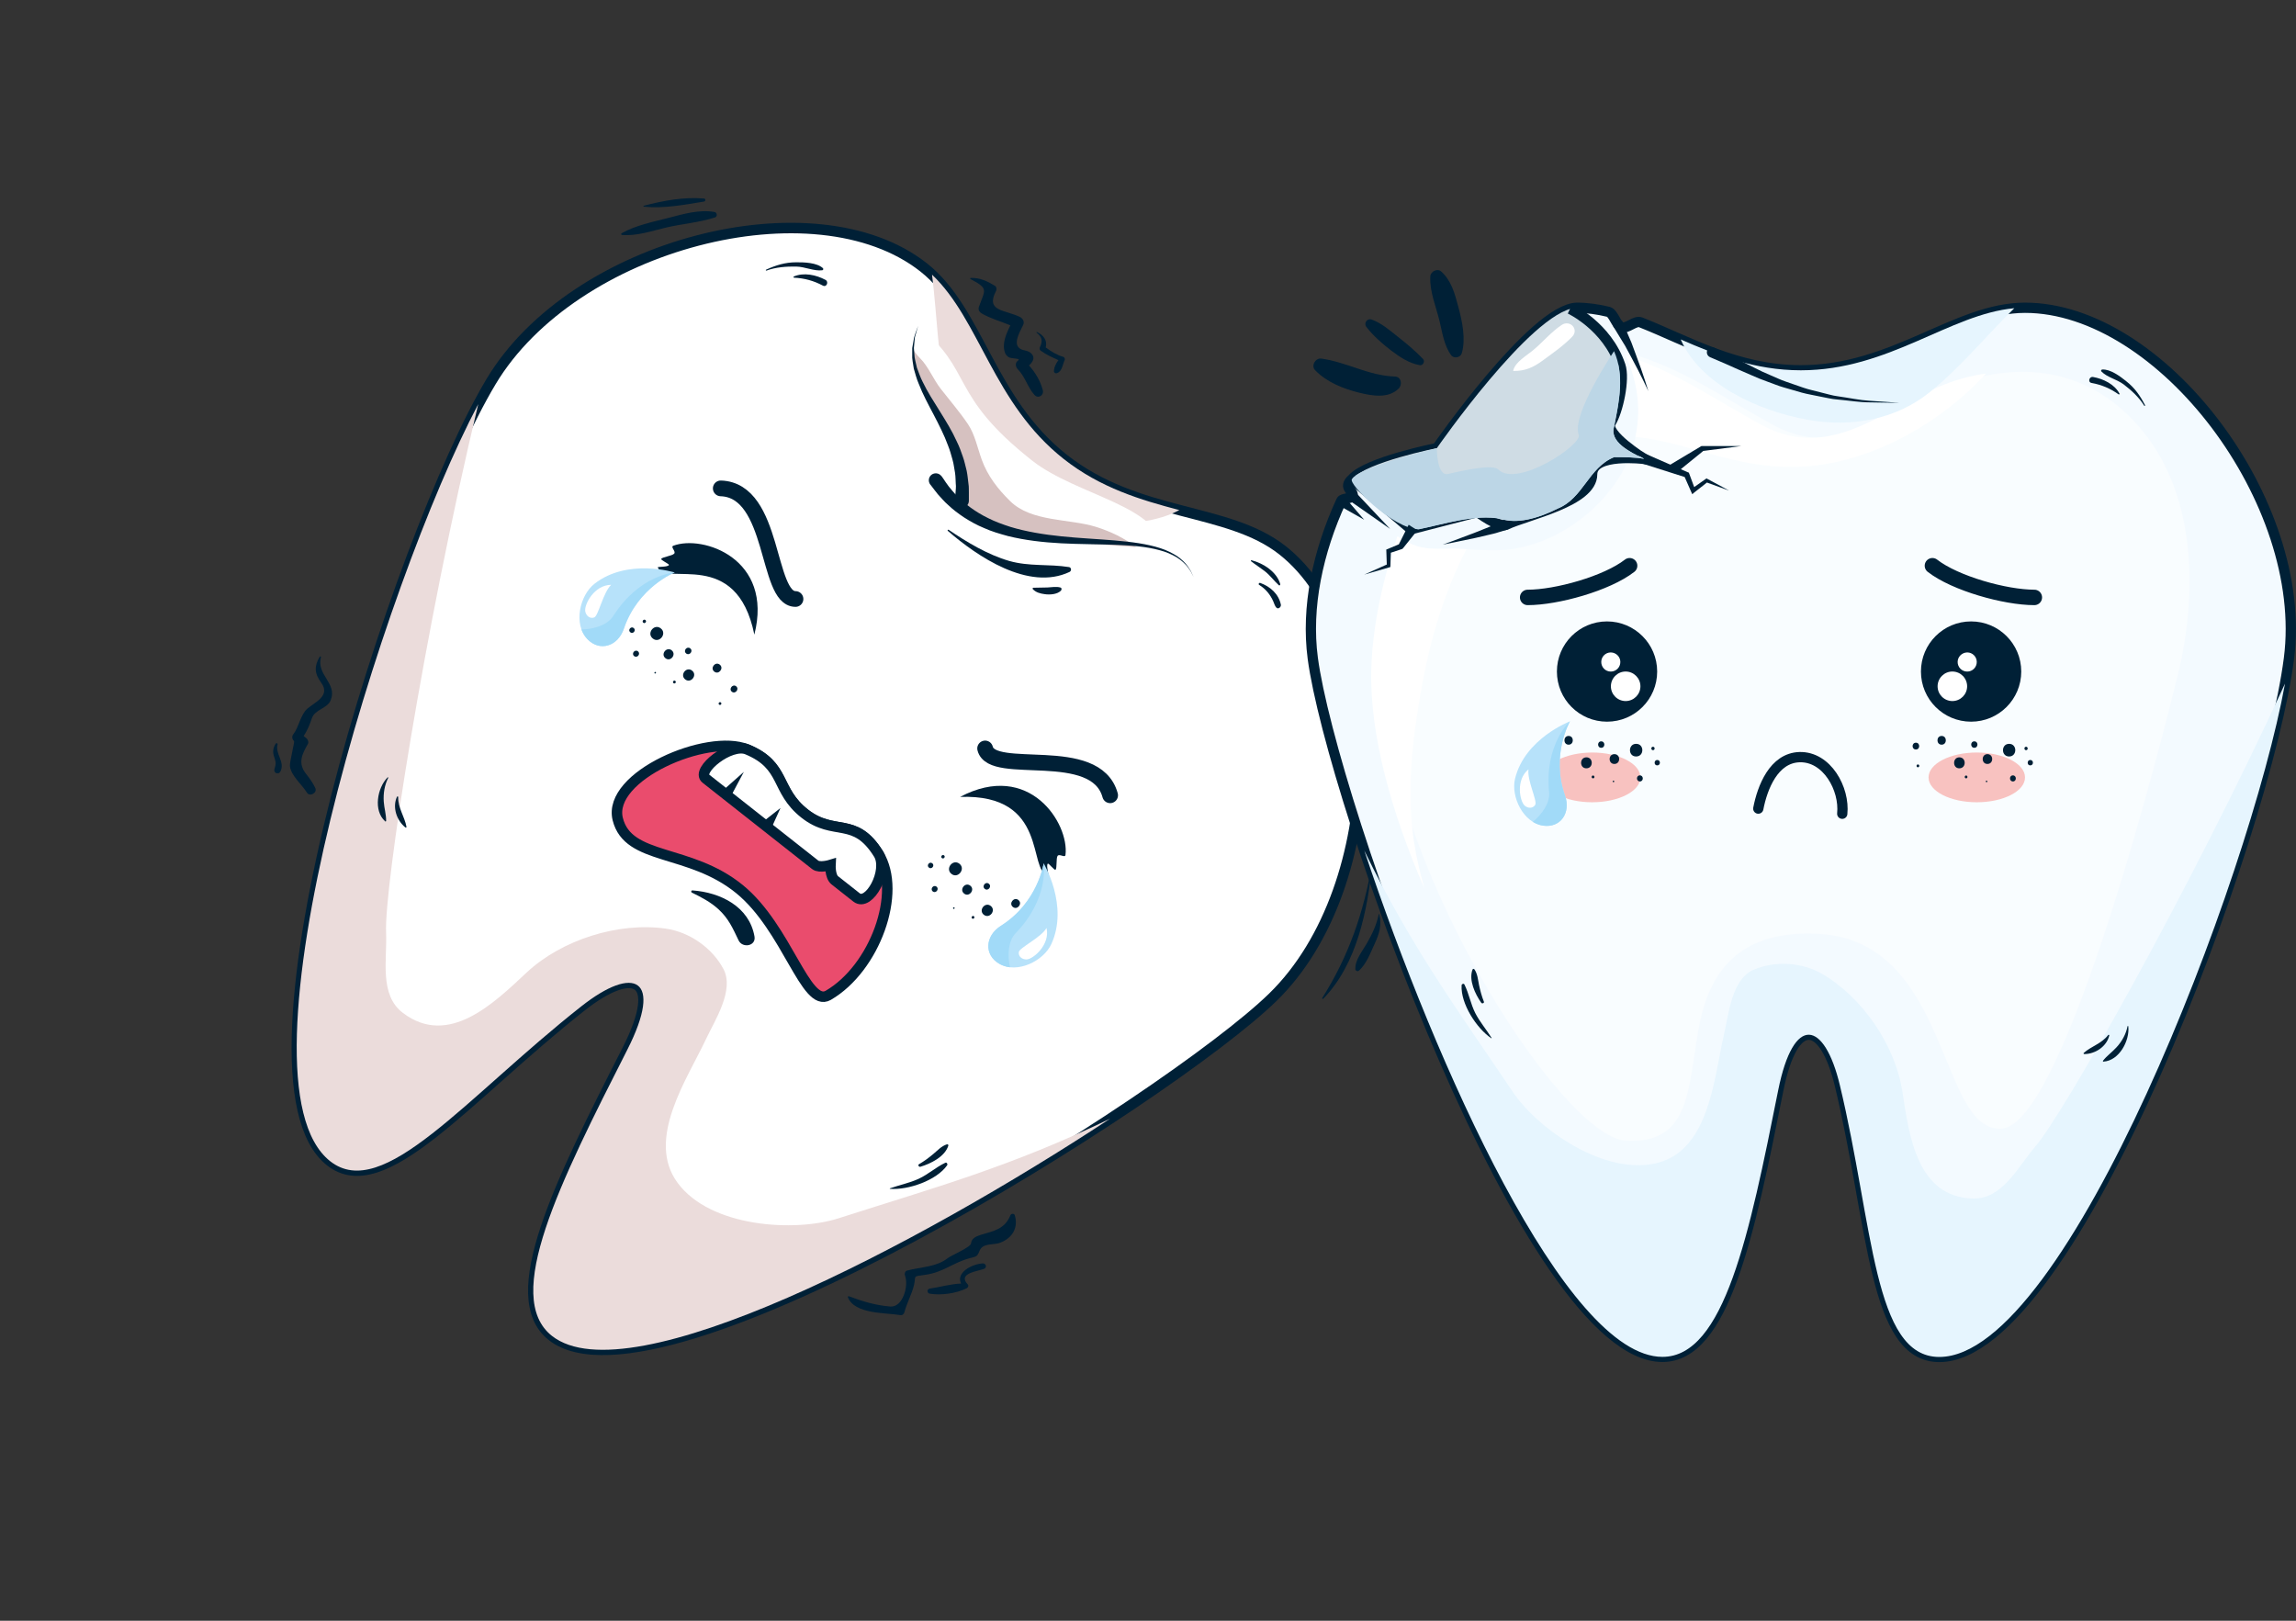 <svg width="51" height="36" viewBox="0 0 51 36" fill="none" xmlns="http://www.w3.org/2000/svg">
<rect x="0" y="0" width="51" height="36" fill="#333333" stroke="none"/>
<g clip-path="url(#clip0_193_4300)">
<path d="M28.488 12.223C27.262 11.257 25.281 11.498 23.626 10.193C21.971 8.889 21.743 6.906 20.517 5.94C18.093 4.029 12.742 5.418 10.91 8.472C8.868 11.879 4.96 23.921 7.336 25.794C8.51 26.72 10.341 24.384 12.912 22.356C14.088 21.429 14.743 21.724 13.939 23.312C12.427 26.285 11.163 28.809 12.261 29.674C14.639 31.549 25.982 24.383 28.27 22.154C30.822 19.671 30.849 14.084 28.488 12.223Z" fill="white" stroke="#002036" stroke-width="0.233" stroke-miterlimit="10"/>
<path d="M9.952 20.863C11.012 21.846 13.478 18.255 15.926 19.961C17.332 20.941 17.399 22.077 16.781 23.269C16.127 24.531 15.241 25.493 16.477 26.353C17.712 27.212 24.935 24.669 27.389 21.376C28.51 19.871 29.192 17.722 29.521 15.88C29.736 14.669 29.211 13.464 28.224 12.744C27.003 11.852 25.32 11.807 23.882 11.56C21.946 11.228 21.919 9.211 20.959 7.917C20.041 6.681 18.718 6.142 17.185 6.499C15.332 6.93 13.958 8.642 13.199 10.299C12.646 11.51 8.895 19.88 9.952 20.863Z" fill="white"/>
<path d="M22.398 11.571C23.133 12.289 23.954 12.617 24.89 13.003C25.799 13.376 26.717 13.893 27.139 14.831C28.001 16.751 27.203 19.189 26.274 20.938C25.715 21.989 25.093 23.021 24.22 23.841C23.954 24.092 23.671 24.316 23.379 24.524C25 23.657 26.506 22.567 27.392 21.378C28.512 19.872 29.194 17.724 29.524 15.881C29.739 14.671 29.213 13.466 28.227 12.745C27.005 11.853 25.322 11.809 23.884 11.561C21.948 11.229 21.921 9.212 20.961 7.918C20.85 7.768 20.732 7.628 20.61 7.499C20.712 8.984 21.361 10.559 22.398 11.571Z" fill="white"/>
<path d="M21.025 8.768C21.246 9.743 21.642 10.607 22.515 11.074C23.557 11.633 25.24 11.844 26.196 11.33C25.346 11.107 24.447 10.84 23.628 10.195C22.06 8.959 21.771 7.112 20.703 6.101C20.814 6.987 20.825 7.887 21.025 8.768Z" fill="#EBDCDB"/>
<path d="M21.089 9.582C21.369 10.241 21.511 10.988 21.349 11.286C22.702 12.178 24.503 12.041 25.787 12.208C25.824 11.255 23.908 11.005 22.928 10.232C21.052 8.754 21.636 8.224 20.392 7.243C20.019 8.605 20.811 8.921 21.089 9.582Z" fill="white"/>
<path d="M24.338 11.701C23.746 11.518 22.909 11.597 22.436 11.129C22.163 10.859 21.941 10.577 21.807 10.21C21.715 9.957 21.654 9.647 21.5 9.42C21.314 9.145 21.098 8.896 20.895 8.635C20.736 8.431 20.618 8.138 20.44 7.96C20.386 7.907 20.34 7.848 20.297 7.788C20.246 8.704 20.853 9.019 21.091 9.58C21.37 10.239 21.512 10.986 21.35 11.284C22.518 12.055 24.023 12.058 25.239 12.152C24.978 11.957 24.682 11.808 24.338 11.701Z" fill="#D6C1C0"/>
<path d="M18.63 27.06C17.658 27.373 15.786 27.264 15.054 26.277C14.334 25.309 15.269 23.963 15.685 23.075C15.881 22.657 16.318 21.992 16.069 21.523C15.82 21.054 15.315 20.702 14.79 20.627C13.737 20.476 12.48 20.873 11.7 21.6C10.973 22.281 9.966 23.268 8.951 22.5C8.417 22.099 8.603 21.31 8.576 20.71C8.531 19.743 9.406 14.057 10.623 8.977C8.529 12.932 5.062 24.002 7.334 25.793C8.508 26.718 10.339 24.382 12.91 22.355C14.086 21.427 14.742 21.723 13.937 23.311C12.426 26.284 11.162 28.807 12.26 29.673C13.977 31.026 20.375 27.663 24.657 24.849C22.446 25.918 20.759 26.377 18.63 27.06Z" fill="#EBDCDB"/>
<path d="M16.756 14.097C16.362 12.151 14.792 13.032 14.611 12.605C14.6 12.581 14.83 12.601 14.859 12.55C14.871 12.527 14.669 12.441 14.688 12.413C14.72 12.37 14.929 12.347 14.975 12.298C15.021 12.247 14.886 12.149 14.956 12.122C15.61 11.874 17.186 12.407 16.756 14.097Z" fill="#002036"/>
<path d="M16.01 10.848C17.219 10.888 17.017 13.303 17.67 13.305" stroke="#002036" stroke-width="0.349" stroke-miterlimit="10" stroke-linecap="round" stroke-linejoin="round"/>
<path d="M21.326 17.701C23.311 17.629 22.821 19.361 23.278 19.438C23.305 19.443 23.232 19.224 23.274 19.184C23.293 19.166 23.424 19.343 23.447 19.318C23.482 19.277 23.456 19.068 23.491 19.012C23.531 18.955 23.658 19.064 23.667 18.99C23.754 18.295 22.868 16.887 21.326 17.701Z" fill="#002036"/>
<path d="M24.659 17.665C24.338 16.499 22.037 17.259 21.882 16.625" stroke="#002036" stroke-width="0.349" stroke-miterlimit="10" stroke-linecap="round" stroke-linejoin="round"/>
<path d="M18.279 5.956C18.142 5.832 17.864 5.825 17.688 5.826C17.443 5.826 17.238 5.889 17.017 5.99C17.004 5.996 17.011 6.015 17.026 6.01C17.233 5.934 17.467 5.917 17.687 5.921C17.878 5.924 18.081 6.027 18.266 6.003C18.288 5.999 18.294 5.971 18.279 5.956Z" fill="#002036"/>
<path d="M18.335 6.216C18.13 6.106 17.856 6.046 17.634 6.141C17.622 6.145 17.622 6.167 17.637 6.168C17.869 6.179 18.077 6.236 18.28 6.345C18.362 6.387 18.415 6.257 18.335 6.216Z" fill="#002036"/>
<path d="M8.577 18.233C8.578 18.086 8.534 17.951 8.524 17.805C8.512 17.626 8.541 17.438 8.624 17.277C8.629 17.268 8.616 17.263 8.609 17.268C8.38 17.5 8.289 18.006 8.555 18.243C8.562 18.254 8.576 18.244 8.577 18.233Z" fill="#002036"/>
<path d="M9.029 18.366C8.988 18.14 8.838 17.943 8.845 17.706C8.846 17.69 8.827 17.683 8.818 17.698C8.712 17.93 8.809 18.222 9.003 18.378C9.014 18.387 9.03 18.381 9.029 18.366Z" fill="#002036"/>
<path d="M20.997 25.828C20.789 25.926 20.618 26.085 20.407 26.183C20.201 26.278 19.979 26.321 19.767 26.396C19.763 26.398 19.762 26.406 19.77 26.407C20.171 26.437 20.802 26.222 21.039 25.883C21.055 25.855 21.029 25.812 20.997 25.828Z" fill="#002036"/>
<path d="M21.064 25.45C21.071 25.431 21.055 25.413 21.034 25.418C20.911 25.457 20.829 25.551 20.732 25.632C20.635 25.714 20.524 25.796 20.414 25.859C20.38 25.878 20.413 25.926 20.445 25.916C20.673 25.848 20.986 25.694 21.064 25.45Z" fill="#002036"/>
<path d="M28.438 12.975C28.362 12.702 28.06 12.51 27.799 12.444C27.788 12.44 27.781 12.46 27.789 12.466C27.887 12.543 27.991 12.608 28.09 12.684C28.21 12.776 28.296 12.899 28.407 13C28.421 13.013 28.442 12.991 28.438 12.975Z" fill="#002036"/>
<path d="M28.452 13.435C28.405 13.194 28.216 13.029 27.993 12.948C27.967 12.939 27.944 12.975 27.968 12.991C28.111 13.079 28.214 13.204 28.282 13.356C28.305 13.404 28.342 13.564 28.425 13.496C28.442 13.482 28.454 13.459 28.452 13.435Z" fill="#002036"/>
<path d="M22.488 21.032C22.296 21.276 21.756 21.172 21.282 20.798C20.807 20.424 20.58 19.924 20.772 19.68C20.965 19.436 21.505 19.54 21.979 19.914C22.453 20.288 22.68 20.788 22.488 21.032Z" fill="white"/>
<path d="M15.65 15.642C15.458 15.886 14.918 15.782 14.444 15.408C13.969 15.034 13.742 14.534 13.934 14.29C14.127 14.046 14.667 14.15 15.141 14.524C15.615 14.897 15.842 15.398 15.65 15.642Z" fill="white"/>
<path d="M13.722 18.195C13.482 17.237 15.719 16.284 16.593 16.646C17.466 17.008 17.207 17.548 17.872 18.071C18.536 18.595 18.982 18.112 19.514 18.97C20.046 19.827 19.428 21.51 18.398 22.108C17.896 22.399 17.484 20.61 16.426 19.749C15.314 18.842 13.955 19.124 13.722 18.195Z" fill="#EA4C6D" stroke="#002036" stroke-width="0.233" stroke-miterlimit="10" stroke-linecap="round"/>
<path d="M19.026 19.934C19.3 20.15 19.746 19.343 19.515 18.969C18.982 18.113 18.535 18.592 17.872 18.07C17.208 17.546 17.468 17.006 16.594 16.645C16.223 16.492 15.449 17.114 15.678 17.295C15.678 17.295 18.012 19.135 18.108 19.21C18.206 19.287 18.447 19.213 18.447 19.213C18.447 19.213 18.434 19.467 18.544 19.554C18.651 19.639 19.026 19.934 19.026 19.934Z" fill="white" stroke="#002036" stroke-width="0.233" stroke-miterlimit="10" stroke-linecap="round"/>
<path d="M20.97 19C20.931 18.97 20.884 19.03 20.922 19.06C20.961 19.09 21.008 19.03 20.97 19Z" fill="#002036"/>
<path d="M21.312 19.186C21.166 19.07 20.988 19.296 21.134 19.411C21.278 19.527 21.456 19.3 21.312 19.186Z" fill="#002036"/>
<path d="M21.965 19.63C21.891 19.572 21.802 19.686 21.875 19.744C21.949 19.802 22.038 19.688 21.965 19.63Z" fill="#002036"/>
<path d="M21.553 19.673C21.44 19.584 21.302 19.759 21.415 19.848C21.526 19.938 21.666 19.761 21.553 19.673Z" fill="#002036"/>
<path d="M22.007 20.123C21.881 20.024 21.727 20.219 21.853 20.319C21.98 20.418 22.133 20.223 22.007 20.123Z" fill="#002036"/>
<path d="M22.621 19.991C22.522 19.913 22.4 20.068 22.499 20.146C22.598 20.224 22.72 20.07 22.621 19.991Z" fill="#002036"/>
<path d="M22.984 20.471C22.907 20.41 22.812 20.531 22.889 20.591C22.968 20.653 23.062 20.533 22.984 20.471Z" fill="#002036"/>
<path d="M22.644 20.83C22.612 20.805 22.574 20.853 22.606 20.878C22.637 20.903 22.675 20.855 22.644 20.83Z" fill="#002036"/>
<path d="M20.803 19.695C20.735 19.641 20.652 19.747 20.72 19.801C20.787 19.853 20.87 19.748 20.803 19.695Z" fill="#002036"/>
<path d="M20.709 19.176C20.647 19.128 20.572 19.223 20.633 19.271C20.695 19.32 20.77 19.225 20.709 19.176Z" fill="#002036"/>
<path d="M21.198 20.157C21.18 20.142 21.158 20.171 21.176 20.185C21.196 20.198 21.217 20.171 21.198 20.157Z" fill="#002036"/>
<path d="M21.633 20.352C21.601 20.327 21.562 20.377 21.593 20.401C21.625 20.426 21.664 20.377 21.633 20.352Z" fill="#002036"/>
<path d="M14.336 13.772C14.298 13.742 14.251 13.802 14.289 13.832C14.327 13.862 14.374 13.802 14.336 13.772Z" fill="#002036"/>
<path d="M14.678 13.958C14.532 13.842 14.354 14.068 14.501 14.183C14.645 14.3 14.824 14.073 14.678 13.958Z" fill="#002036"/>
<path d="M15.332 14.402C15.258 14.344 15.168 14.457 15.242 14.515C15.316 14.573 15.405 14.46 15.332 14.402Z" fill="#002036"/>
<path d="M14.919 14.444C14.806 14.356 14.668 14.531 14.781 14.62C14.894 14.711 15.033 14.535 14.919 14.444Z" fill="#002036"/>
<path d="M15.373 14.896C15.247 14.796 15.094 14.991 15.22 15.091C15.346 15.19 15.499 14.995 15.373 14.896Z" fill="#002036"/>
<path d="M15.988 14.763C15.888 14.685 15.766 14.84 15.866 14.918C15.965 14.996 16.087 14.841 15.988 14.763Z" fill="#002036"/>
<path d="M16.352 15.244C16.275 15.184 16.18 15.304 16.257 15.365C16.334 15.425 16.428 15.305 16.352 15.244Z" fill="#002036"/>
<path d="M16.012 15.603C15.98 15.579 15.943 15.627 15.974 15.651C16.006 15.676 16.043 15.628 16.012 15.603Z" fill="#002036"/>
<path d="M14.17 14.467C14.101 14.414 14.018 14.519 14.086 14.573C14.155 14.627 14.238 14.522 14.17 14.467Z" fill="#002036"/>
<path d="M14.076 13.95C14.014 13.901 13.939 13.996 14.001 14.045C14.063 14.094 14.138 13.998 14.076 13.95Z" fill="#002036"/>
<path d="M14.565 14.929C14.546 14.914 14.524 14.943 14.542 14.957C14.562 14.97 14.583 14.943 14.565 14.929Z" fill="#002036"/>
<path d="M14.999 15.124C14.968 15.099 14.929 15.149 14.96 15.174C14.993 15.2 15.032 15.15 14.999 15.124Z" fill="#002036"/>
<path d="M21.21 11.12C21.21 11.12 21.215 11.055 21.225 10.943C21.227 10.887 21.24 10.813 21.23 10.745C21.225 10.673 21.227 10.593 21.214 10.503C21.195 10.412 21.188 10.314 21.158 10.211C21.129 10.109 21.101 10 21.056 9.891C20.976 9.67 20.859 9.441 20.741 9.214C20.621 8.986 20.496 8.757 20.408 8.526C20.358 8.413 20.33 8.296 20.298 8.189C20.283 8.076 20.255 7.972 20.263 7.872C20.264 7.824 20.263 7.776 20.263 7.731C20.27 7.687 20.279 7.645 20.285 7.606C20.291 7.567 20.298 7.531 20.304 7.496C20.314 7.462 20.326 7.434 20.333 7.407C20.371 7.3 20.393 7.238 20.393 7.238C20.393 7.238 20.376 7.301 20.346 7.408C20.338 7.435 20.328 7.465 20.321 7.498C20.319 7.532 20.314 7.569 20.311 7.608C20.308 7.646 20.304 7.686 20.3 7.729C20.303 7.773 20.306 7.819 20.31 7.865C20.311 7.961 20.345 8.059 20.367 8.167C20.406 8.269 20.441 8.378 20.496 8.484C20.599 8.699 20.737 8.914 20.875 9.134C21.012 9.354 21.15 9.577 21.252 9.805C21.308 9.917 21.349 10.031 21.386 10.14C21.426 10.248 21.445 10.358 21.472 10.456C21.493 10.557 21.5 10.655 21.511 10.738C21.526 10.826 21.517 10.89 21.521 10.947C21.522 11.06 21.521 11.124 21.521 11.124C21.521 11.209 21.452 11.28 21.365 11.28C21.28 11.281 21.209 11.211 21.209 11.124C21.21 11.127 21.211 11.123 21.21 11.12Z" fill="#002036"/>
<path d="M20.918 10.581C20.918 10.581 20.931 10.602 20.959 10.64C20.986 10.678 21.022 10.739 21.074 10.805C21.127 10.866 21.182 10.944 21.268 11.023C21.346 11.107 21.446 11.191 21.561 11.276C21.676 11.359 21.81 11.442 21.958 11.513C22.106 11.588 22.272 11.648 22.446 11.704C22.796 11.81 23.188 11.874 23.584 11.914C24.373 11.995 25.191 11.986 25.774 12.176C25.92 12.223 26.044 12.287 26.149 12.354C26.251 12.426 26.327 12.502 26.38 12.574C26.431 12.647 26.465 12.707 26.481 12.749C26.5 12.791 26.512 12.814 26.512 12.814C26.512 12.814 26.5 12.791 26.478 12.75C26.461 12.706 26.422 12.648 26.37 12.579C26.313 12.513 26.236 12.441 26.134 12.377C26.029 12.316 25.905 12.259 25.76 12.222C25.183 12.061 24.376 12.11 23.572 12.068C23.168 12.047 22.763 12 22.389 11.907C22.203 11.856 22.023 11.804 21.859 11.729C21.694 11.662 21.545 11.577 21.411 11.491C21.281 11.404 21.163 11.314 21.07 11.225C20.972 11.142 20.898 11.048 20.834 10.981C20.775 10.91 20.739 10.857 20.708 10.819C20.681 10.781 20.663 10.762 20.663 10.762C20.611 10.693 20.625 10.596 20.692 10.545C20.761 10.493 20.859 10.507 20.91 10.574C20.915 10.578 20.916 10.579 20.918 10.581Z" fill="#002036"/>
<path d="M16.036 17.577L16.523 17.145L16.217 17.72L16.036 17.577Z" fill="#002036"/>
<path d="M16.951 18.25L17.337 17.947L17.134 18.395L16.951 18.25Z" fill="#002036"/>
<path d="M16.759 20.8C16.642 20.135 16 19.822 15.383 19.778C15.352 19.775 15.343 19.814 15.369 19.827C15.579 19.93 15.781 20.034 15.955 20.193C16.184 20.401 16.277 20.619 16.407 20.89C16.493 21.067 16.798 21.016 16.759 20.8Z" fill="#002036"/>
<path d="M23.744 12.596C23.294 12.524 22.867 12.588 22.415 12.459C21.94 12.321 21.477 12.044 21.073 11.768C21.056 11.758 21.039 11.78 21.054 11.792C21.706 12.358 22.846 13.134 23.757 12.704C23.806 12.68 23.8 12.604 23.744 12.596Z" fill="#002036"/>
<path d="M23.555 13.05C23.459 13.023 23.366 13.045 23.267 13.049C23.163 13.053 23.057 13.052 22.954 13.055C22.94 13.055 22.93 13.075 22.941 13.086C23.012 13.161 23.106 13.184 23.207 13.198C23.32 13.213 23.476 13.205 23.563 13.123C23.583 13.104 23.59 13.061 23.555 13.05Z" fill="#002036"/>
<path d="M23.354 20.967C23.182 21.345 22.595 21.637 22.199 21.409C21.847 21.208 21.882 20.783 22.233 20.563C23.056 20.045 23.182 19.176 23.182 19.176C23.182 19.176 23.744 20.116 23.354 20.967Z" fill="#B7E2FA"/>
<path d="M22.561 20.727C23.315 19.947 23.183 19.177 23.183 19.177C23.183 19.177 23.056 20.048 22.234 20.564C21.884 20.784 21.85 21.208 22.2 21.41C22.274 21.452 22.353 21.476 22.435 21.486C22.379 21.235 22.386 20.908 22.561 20.727Z" fill="#A1DAF8"/>
<path d="M23.246 20.613C23.124 20.827 22.642 21.05 22.63 21.149C22.618 21.254 22.713 21.316 22.807 21.311C22.957 21.301 23.331 20.979 23.246 20.613Z" fill="white"/>
<path d="M13.205 12.967C12.878 13.222 12.731 13.862 13.045 14.194C13.322 14.489 13.728 14.355 13.86 13.963C14.171 13.042 14.987 12.716 14.987 12.716C14.987 12.716 13.943 12.39 13.205 12.967Z" fill="#B7E2FA"/>
<path d="M13.623 13.681C14.205 12.766 14.985 12.715 14.985 12.715C14.985 12.715 14.168 13.042 13.857 13.961C13.726 14.354 13.322 14.485 13.043 14.192C12.985 14.13 12.944 14.059 12.915 13.982C13.172 13.977 13.488 13.894 13.623 13.681Z" fill="#A1DAF8"/>
<path d="M13.576 12.99C13.397 13.159 13.292 13.679 13.199 13.715C13.099 13.751 13.017 13.672 13 13.58C12.973 13.43 13.198 12.992 13.576 12.99Z" fill="white"/>
<path d="M30.482 19.186C30.481 19.183 30.477 19.182 30.477 19.185C30.294 20.262 29.957 21.242 29.371 22.166C29.36 22.182 29.381 22.198 29.394 22.184C30.148 21.404 30.373 20.226 30.482 19.186Z" fill="#002036"/>
<path d="M30.536 20.96C30.639 20.739 30.697 20.545 30.637 20.306C30.636 20.3 30.627 20.299 30.626 20.306C30.579 20.539 30.474 20.762 30.355 20.965C30.258 21.134 30.096 21.325 30.106 21.53C30.109 21.564 30.155 21.585 30.182 21.562C30.348 21.423 30.446 21.154 30.536 20.96Z" fill="#002036"/>
<path d="M15.868 4.708C15.527 4.649 15.172 4.756 14.844 4.841C14.499 4.929 14.116 5.006 13.806 5.182C13.791 5.191 13.798 5.216 13.815 5.219C14.14 5.246 14.473 5.132 14.786 5.057C15.148 4.971 15.532 4.944 15.884 4.829C15.945 4.807 15.927 4.716 15.868 4.708Z" fill="#002036"/>
<path d="M15.639 4.41C15.191 4.37 14.731 4.458 14.299 4.57C14.289 4.573 14.291 4.591 14.302 4.591C14.743 4.636 15.203 4.549 15.638 4.477C15.675 4.471 15.679 4.414 15.639 4.41Z" fill="#002036"/>
<path d="M23.163 8.664C23.106 8.453 22.998 8.275 22.857 8.118C22.93 8.05 22.994 7.961 22.926 7.872C22.887 7.82 22.823 7.794 22.761 7.783C22.446 7.723 22.632 7.414 22.729 7.212C22.759 7.146 22.72 7.074 22.66 7.043C22.324 6.874 21.879 6.927 22.128 6.455C22.144 6.424 22.133 6.369 22.102 6.35C21.923 6.241 21.774 6.17 21.562 6.173C21.549 6.173 21.548 6.194 21.558 6.199C21.969 6.414 21.879 6.436 21.745 6.813C21.722 6.877 21.75 6.928 21.807 6.963C22.007 7.079 22.229 7.137 22.442 7.226C22.349 7.42 22.247 7.639 22.328 7.848C22.343 7.884 22.388 7.931 22.425 7.943C22.506 7.969 22.687 7.959 22.611 8.011C22.541 8.059 22.557 8.149 22.608 8.202C22.776 8.373 22.821 8.596 22.976 8.77C23.058 8.865 23.195 8.785 23.163 8.664Z" fill="#002036"/>
<path d="M23.649 7.999C23.661 7.974 23.647 7.935 23.619 7.927C23.472 7.885 23.348 7.806 23.228 7.717C23.271 7.565 23.175 7.438 23.032 7.374C23.025 7.372 23.019 7.383 23.024 7.387C23.15 7.487 23.166 7.573 23.097 7.717C23.086 7.741 23.094 7.775 23.116 7.789C23.239 7.879 23.373 7.937 23.51 7.999C23.456 8.074 23.41 8.16 23.411 8.249C23.41 8.281 23.451 8.302 23.48 8.289C23.598 8.24 23.599 8.104 23.649 7.999Z" fill="#002036"/>
<path d="M7.003 17.503C6.948 17.386 6.881 17.294 6.801 17.193C6.605 16.949 6.713 16.747 6.839 16.525C6.861 16.482 6.839 16.424 6.804 16.396C6.785 16.382 6.765 16.366 6.745 16.35C6.826 16.226 6.879 16.101 6.929 15.95C6.997 15.757 7.27 15.739 7.345 15.555C7.499 15.172 7.023 14.998 7.129 14.597C7.132 14.582 7.109 14.573 7.102 14.586C6.976 14.798 6.984 14.957 7.133 15.162C7.35 15.458 6.994 15.595 6.826 15.742C6.674 15.876 6.639 16.152 6.515 16.31C6.479 16.355 6.487 16.425 6.532 16.46C6.549 16.474 6.43 16.936 6.44 17.017C6.465 17.234 6.709 17.426 6.818 17.607C6.881 17.706 7.054 17.611 7.003 17.503Z" fill="#002036"/>
<path d="M6.23 17.135C6.335 16.919 6.107 16.747 6.166 16.535C6.173 16.512 6.137 16.498 6.126 16.516C6.073 16.597 6.054 16.683 6.079 16.777C6.092 16.822 6.109 16.866 6.119 16.912C6.132 16.969 6.113 17.024 6.098 17.078C6.087 17.113 6.094 17.138 6.118 17.162C6.129 17.173 6.14 17.177 6.154 17.176C6.187 17.183 6.213 17.166 6.23 17.135Z" fill="#002036"/>
<path d="M22.541 26.993C22.527 26.949 22.462 26.953 22.445 26.991C22.318 27.308 22.064 27.343 21.801 27.424C21.707 27.454 21.579 27.495 21.569 27.618C21.563 27.705 21.134 27.88 21.046 27.95C20.795 28.147 20.451 28.14 20.149 28.222C20.105 28.233 20.086 28.292 20.102 28.331C20.19 28.562 20.053 29.046 19.773 29.021C19.446 28.993 19.162 28.908 18.857 28.793C18.843 28.787 18.829 28.801 18.834 28.815C18.981 29.193 19.667 29.156 19.997 29.211C20.047 29.221 20.082 29.183 20.092 29.139C20.147 28.931 20.253 28.751 20.303 28.542C20.352 28.332 20.256 28.357 20.547 28.317C20.962 28.26 21.151 28.052 21.541 27.947C21.689 27.909 21.705 27.916 21.757 27.785C21.831 27.601 22.07 27.661 22.216 27.604C22.499 27.494 22.622 27.261 22.541 26.993Z" fill="#002036"/>
<path d="M21.829 28.063C21.59 28.076 21.226 28.269 21.349 28.51C21.121 28.519 20.87 28.591 20.651 28.623C20.587 28.633 20.587 28.723 20.651 28.735C20.9 28.778 21.247 28.73 21.474 28.614C21.501 28.601 21.522 28.56 21.498 28.532C21.257 28.28 21.724 28.239 21.86 28.183C21.93 28.156 21.901 28.059 21.829 28.063Z" fill="#002036"/>
</g>
<g clip-path="url(#clip1_193_4300)">
<path d="M35.022 6.836C35.259 6.836 35.492 6.87 35.725 6.926C35.841 6.954 35.902 7.231 36.02 7.269C36.144 7.309 36.32 7.111 36.444 7.16C37.486 7.571 38.583 8.225 40.001 8.225C42.068 8.225 43.449 6.836 44.98 6.836C48.008 6.836 51.29 11.156 50.844 14.622C50.349 18.488 46.046 30.141 43.077 30.141C41.61 30.141 41.619 27.229 40.869 24.104C40.526 22.676 39.841 22.506 39.499 24.218C38.858 27.426 38.299 30.139 36.927 30.139C33.956 30.139 29.569 17.728 29.16 14.62C29.01 13.486 29.271 12.259 29.794 11.122C29.819 11.067 30.017 11.076 30.042 11.021C30.095 10.912 29.805 10.838 30.036 10.639C30.361 10.261 31.92 9.952 31.92 9.952C31.92 9.952 34.057 6.87 35.022 6.836Z" fill="#F3FAFF" stroke="#002036" stroke-width="0.228" stroke-miterlimit="10"/>
<path d="M31.332 11.803C31.332 11.803 30.337 10.826 30.026 10.647C30.028 10.645 30.03 10.643 30.032 10.641C30.358 10.263 31.916 9.954 31.916 9.954C31.916 9.954 34.009 6.941 34.988 6.84C35.034 6.874 35.087 6.903 35.139 6.929C35.291 7.095 35.453 7.25 35.621 7.397C35.65 7.441 35.673 7.479 35.692 7.508C35.791 7.668 35.881 7.832 35.976 7.994C36.011 8.153 35.78 9.477 35.78 9.477C35.78 9.477 35.992 9.87 36.522 10.191C36.528 10.294 35.568 10.105 35.427 10.425C35.207 10.929 34.879 11.122 34.879 11.122L33.381 11.685L32.822 11.37L31.332 11.803Z" fill="#CFDCE4"/>
<path opacity="0.5" d="M31.258 12.04C31.328 12.074 31.397 12.105 31.473 12.13C31.742 12.225 32.128 12.177 32.41 12.189C32.723 12.204 33.036 12.236 33.349 12.219C34.582 12.152 35.837 11.194 36.24 10.03C36.503 9.269 36.408 8.498 36.076 7.821C37.261 8.103 38.347 8.874 39.387 9.439C41.081 10.359 42.327 8.821 43.852 8.407C45.31 8.012 46.657 8.401 47.621 9.607C48.787 11.063 48.806 13.219 48.384 14.956C48.075 16.223 45.884 24.953 44.47 25.069C43.056 25.182 43.337 20.917 40.415 20.745C38.736 20.646 37.994 21.48 37.746 22.774C37.484 24.144 37.583 25.424 36.11 25.336C34.637 25.247 30.613 18.9 30.723 14.874C30.746 13.956 30.952 12.986 31.258 12.04Z" fill="white"/>
<path d="M36.112 7.901C37.181 8.229 38.171 8.92 39.125 9.437C40.818 10.357 42.064 8.82 43.59 8.406C43.766 8.357 43.943 8.322 44.115 8.296C43.132 9.378 41.675 10.198 40.261 10.347C39.259 10.454 38.427 10.208 37.471 9.937C37.099 9.832 36.713 9.744 36.326 9.704C36.463 9.08 36.37 8.46 36.112 7.901Z" fill="white"/>
<path d="M31.641 19.734C30.918 18.081 30.42 16.324 30.46 14.872C30.485 13.914 30.71 12.895 31.04 11.91C31.166 12 31.311 12.076 31.471 12.13C31.74 12.225 32.126 12.177 32.408 12.189C32.462 12.191 32.519 12.196 32.574 12.198C32.074 13.158 31.765 14.242 31.588 15.213C31.38 16.362 31.233 17.534 31.408 18.696C31.462 19.051 31.544 19.396 31.641 19.734Z" fill="white"/>
<path d="M42.871 8.706C42.108 9.324 41.121 9.496 40.165 9.326C39.022 9.124 37.755 8.517 37.333 7.54C38.123 7.884 38.978 8.225 40.001 8.225C41.959 8.225 43.304 6.977 44.743 6.846C44.115 7.462 43.56 8.149 42.871 8.706Z" fill="#E6F5FE"/>
<path d="M33.605 24.256C34.164 25.088 35.672 26.14 36.837 25.825C37.979 25.516 38.076 23.911 38.295 22.974C38.398 22.533 38.465 21.756 38.942 21.545C39.419 21.335 40.022 21.371 40.471 21.631C41.375 22.155 42.102 23.224 42.259 24.258C42.406 25.224 42.583 26.596 43.831 26.622C44.486 26.634 44.822 25.916 45.207 25.47C45.829 24.752 48.609 19.839 50.756 15.185C49.968 19.505 45.915 30.141 43.077 30.141C41.61 30.141 41.618 27.229 40.868 24.105C40.526 22.676 39.841 22.506 39.498 24.218C38.858 27.426 38.299 30.139 36.927 30.139C34.782 30.139 31.895 23.659 30.304 18.892C31.359 21.058 32.38 22.436 33.605 24.256Z" fill="#E6F5FE"/>
<path d="M42.669 14.916C42.669 15.532 43.167 16.03 43.783 16.03C44.398 16.03 44.897 15.532 44.897 14.916C44.897 14.301 44.398 13.803 43.783 13.803C43.167 13.803 42.669 14.301 42.669 14.916Z" fill="#002036"/>
<path d="M43.039 15.244C43.039 15.425 43.186 15.572 43.367 15.572C43.548 15.572 43.695 15.425 43.695 15.244C43.695 15.064 43.548 14.916 43.367 14.916C43.186 14.916 43.039 15.064 43.039 15.244Z" fill="white"/>
<path d="M43.484 14.704C43.484 14.822 43.579 14.917 43.697 14.917C43.814 14.917 43.909 14.822 43.909 14.704C43.909 14.587 43.814 14.492 43.697 14.492C43.579 14.494 43.484 14.589 43.484 14.704Z" fill="white"/>
<path d="M36.81 14.916C36.81 15.532 36.312 16.03 35.696 16.03C35.08 16.03 34.583 15.532 34.583 14.916C34.583 14.301 35.08 13.803 35.696 13.803C36.309 13.803 36.81 14.301 36.81 14.916Z" fill="#002036"/>
<path d="M36.438 15.244C36.438 15.425 36.29 15.572 36.11 15.572C35.929 15.572 35.782 15.425 35.782 15.244C35.782 15.064 35.929 14.916 36.11 14.916C36.29 14.916 36.438 15.064 36.438 15.244Z" fill="white"/>
<path d="M35.992 14.704C35.992 14.822 35.898 14.917 35.78 14.917C35.662 14.917 35.568 14.822 35.568 14.704C35.568 14.587 35.662 14.492 35.78 14.492C35.898 14.494 35.992 14.589 35.992 14.704Z" fill="white"/>
<path d="M33.933 13.27C34.58 13.27 35.694 12.959 36.198 12.566" stroke="#002036" stroke-width="0.343" stroke-miterlimit="10" stroke-linecap="round" stroke-linejoin="round"/>
<path d="M45.188 13.27C44.541 13.27 43.428 12.959 42.924 12.566" stroke="#002036" stroke-width="0.343" stroke-miterlimit="10" stroke-linecap="round" stroke-linejoin="round"/>
<path d="M37.982 7.933C37.982 7.933 38.045 7.96 38.154 8.006C38.265 8.053 38.419 8.12 38.604 8.204C38.698 8.246 38.799 8.29 38.908 8.336C39.016 8.384 39.131 8.433 39.253 8.475C39.375 8.517 39.497 8.571 39.627 8.607C39.757 8.645 39.889 8.683 40.022 8.721C40.154 8.758 40.291 8.777 40.423 8.807C40.556 8.83 40.684 8.866 40.814 8.874C41.07 8.897 41.306 8.937 41.511 8.937C41.921 8.943 42.194 8.948 42.194 8.948C42.194 8.948 41.923 8.929 41.516 8.901C41.312 8.889 41.079 8.838 40.827 8.803C40.7 8.788 40.574 8.746 40.444 8.716C40.316 8.681 40.181 8.655 40.056 8.611C39.927 8.567 39.801 8.523 39.675 8.479C39.549 8.437 39.431 8.378 39.316 8.33C39.198 8.282 39.089 8.229 38.984 8.176C38.879 8.124 38.78 8.076 38.69 8.029C38.507 7.935 38.354 7.857 38.246 7.805C38.139 7.752 38.078 7.723 38.078 7.723C38.022 7.695 37.952 7.718 37.925 7.775C37.898 7.832 37.921 7.901 37.977 7.929C37.977 7.931 37.977 7.931 37.982 7.933Z" fill="#002036"/>
<path d="M46.695 8.208C46.876 8.196 47.094 8.359 47.228 8.467C47.418 8.616 47.537 8.788 47.647 9C47.653 9.013 47.636 9.023 47.628 9.011C47.514 8.826 47.344 8.67 47.174 8.54C47.025 8.427 46.806 8.383 46.678 8.252C46.661 8.236 46.674 8.21 46.695 8.208Z" fill="#002036"/>
<path d="M46.493 8.374C46.718 8.414 46.966 8.533 47.079 8.741C47.086 8.752 47.073 8.769 47.06 8.76C46.876 8.628 46.68 8.546 46.458 8.506C46.369 8.489 46.407 8.357 46.493 8.374Z" fill="#002036"/>
<path d="M46.714 23.56C46.802 23.447 46.918 23.369 47.014 23.262C47.134 23.132 47.224 22.97 47.258 22.796C47.26 22.785 47.273 22.789 47.275 22.798C47.31 23.115 47.073 23.56 46.724 23.581C46.712 23.585 46.708 23.569 46.714 23.56Z" fill="#002036"/>
<path d="M46.285 23.388C46.453 23.239 46.688 23.178 46.827 22.991C46.836 22.978 46.855 22.987 46.852 23.002C46.794 23.245 46.541 23.413 46.298 23.413C46.283 23.413 46.275 23.399 46.285 23.388Z" fill="#002036"/>
<path d="M32.529 21.869C32.63 22.071 32.666 22.298 32.769 22.502C32.87 22.699 33.015 22.867 33.132 23.054C33.134 23.058 33.13 23.065 33.126 23.062C32.798 22.842 32.443 22.294 32.466 21.886C32.468 21.854 32.514 21.838 32.529 21.869Z" fill="#002036"/>
<path d="M32.708 21.537C32.715 21.518 32.738 21.514 32.75 21.531C32.822 21.636 32.828 21.758 32.853 21.88C32.879 22.001 32.914 22.132 32.96 22.247C32.975 22.283 32.92 22.3 32.902 22.273C32.767 22.081 32.62 21.772 32.708 21.537Z" fill="#002036"/>
<path d="M34.294 17.268C34.294 17.573 34.773 17.82 35.366 17.82C35.956 17.82 36.438 17.573 36.438 17.268C36.438 16.963 35.959 16.715 35.366 16.715C34.776 16.717 34.294 16.963 34.294 17.268Z" fill="#F8C2C0"/>
<path d="M42.838 17.268C42.838 17.573 43.317 17.82 43.909 17.82C44.502 17.82 44.981 17.573 44.981 17.268C44.981 16.963 44.502 16.715 43.909 16.715C43.317 16.715 42.838 16.963 42.838 17.268Z" fill="#F8C2C0"/>
<path d="M40.921 18.075C40.978 17.524 40.583 16.799 39.97 16.818C39.398 16.837 39.146 17.495 39.056 17.961" stroke="#002036" stroke-width="0.228" stroke-miterlimit="10" stroke-linecap="round"/>
<path d="M34.873 6.861C34.873 6.861 35.694 7.242 35.992 8.118C36.096 8.42 35.938 9.141 35.78 9.389C35.623 9.637 36.522 10.194 36.522 10.194C36.522 10.194 35.366 10.049 35.366 10.536C35.366 11.145 33.934 11.431 33.459 11.654C33.293 11.732 32.822 11.374 32.822 11.374L31.343 11.755L30.03 10.641" stroke="#002036" stroke-width="0.228" stroke-miterlimit="10"/>
<path d="M35.852 7.8C36.085 8.328 35.971 8.899 35.856 9.469C35.742 9.811 36.198 10.04 36.522 10.191C36.32 10.168 36.291 10.046 36.522 10.191C36.312 10.153 36.085 10.153 35.856 10.153C35.285 10.383 35.171 11.067 34.599 11.296C34.144 11.525 33.686 11.639 33.343 11.525C32.772 11.412 32.087 11.639 31.515 11.755C30.944 11.755 29.925 10.733 30.032 10.641C30.187 10.37 31.916 9.954 31.916 9.954C31.916 9.954 31.91 10.591 32.171 10.527C32.593 10.427 33.167 10.313 33.278 10.427C33.696 10.845 35.15 9.876 35.068 9.66C34.896 9.219 35.852 7.8 35.852 7.8Z" fill="#BCD6E6"/>
<path d="M31.431 11.021C32.246 11.038 32.362 10.685 33.17 10.929C33.965 11.168 34.627 10.996 35.095 10.273C35.532 9.597 35.526 8.748 35.942 8.082C36.043 8.527 35.948 8.998 35.853 9.468C35.755 9.765 36.083 9.975 36.381 10.126C36.406 10.13 36.45 10.149 36.52 10.193C36.309 10.155 36.083 10.155 35.853 10.155C35.282 10.384 35.169 11.069 34.597 11.299C34.141 11.527 33.683 11.641 33.341 11.527C32.769 11.414 32.084 11.641 31.513 11.757C31.227 11.757 30.357 10.893 30.113 10.643C30.139 10.641 31.408 11.021 31.431 11.021Z" fill="#BCD6E6"/>
<path d="M36.484 10.298L37.444 10.603L37.408 10.567L37.562 10.916L37.589 10.977L37.637 10.937L37.931 10.706L37.893 10.71L38.408 10.897L37.925 10.637L37.906 10.626L37.885 10.641L37.578 10.857L37.654 10.878L37.522 10.521L37.513 10.498L37.486 10.488L36.563 10.086L36.484 10.298Z" fill="#002036"/>
<path d="M31.29 11.656L31.065 12.105L31.097 12.08L30.826 12.194L30.792 12.208L30.794 12.24L30.805 12.566L30.83 12.528L30.303 12.763L30.857 12.603L30.883 12.595L30.885 12.566L30.895 12.24L30.861 12.288L31.139 12.196L31.154 12.189L31.17 12.171L31.483 11.78L31.29 11.656Z" fill="#002036"/>
<path d="M37.215 10.519L37.841 10.011L37.812 10.019L38.675 9.908H37.806H37.793L37.776 9.918L37.083 10.332L37.215 10.519Z" fill="#002036"/>
<path d="M33.41 11.549C33.41 11.549 33.326 11.589 33.202 11.65C33.139 11.681 33.067 11.709 32.99 11.74C32.91 11.771 32.828 11.805 32.742 11.839C32.399 11.971 32.048 12.097 32.048 12.097C32.048 12.097 32.412 12.026 32.775 11.948C32.868 11.927 32.96 11.906 33.046 11.885C33.133 11.864 33.217 11.847 33.282 11.824C33.416 11.784 33.504 11.757 33.504 11.757L33.41 11.549Z" fill="#002036"/>
<path d="M29.964 11.11L30.878 11.748L30.113 10.937L29.964 11.11Z" fill="#002036"/>
<path d="M35.826 7.235C35.826 7.235 35.88 7.324 35.96 7.456C36 7.523 36.049 7.599 36.099 7.683C36.145 7.767 36.194 7.857 36.242 7.948C36.439 8.309 36.614 8.687 36.614 8.687C36.614 8.687 36.494 8.29 36.345 7.899C36.309 7.801 36.271 7.702 36.238 7.609C36.2 7.519 36.162 7.437 36.133 7.366C36.072 7.223 36.03 7.128 36.03 7.128L35.826 7.235Z" fill="#002036"/>
<path d="M29.718 11.213L30.302 11.545L29.863 11.036L29.718 11.213Z" fill="#002036"/>
<path d="M34.919 7.483C34.725 7.681 34.486 7.849 34.263 8.011C34.053 8.164 33.877 8.242 33.618 8.24C33.614 8.24 33.612 8.235 33.612 8.231C33.656 8.04 33.917 7.895 34.059 7.775C34.272 7.597 34.457 7.372 34.688 7.218C34.877 7.094 35.081 7.319 34.919 7.483Z" fill="white"/>
<path d="M36.717 16.587C36.765 16.587 36.765 16.663 36.717 16.663C36.668 16.663 36.668 16.587 36.717 16.587Z" fill="#002036"/>
<path d="M36.343 16.522C36.526 16.522 36.526 16.803 36.343 16.803C36.16 16.806 36.16 16.522 36.343 16.522Z" fill="#002036"/>
<path d="M35.567 16.467C35.66 16.467 35.66 16.61 35.567 16.61C35.475 16.61 35.475 16.467 35.567 16.467Z" fill="#002036"/>
<path d="M35.86 16.751C36.001 16.751 36.001 16.969 35.86 16.969C35.719 16.971 35.719 16.751 35.86 16.751Z" fill="#002036"/>
<path d="M35.238 16.822C35.396 16.822 35.396 17.066 35.238 17.066C35.081 17.068 35.081 16.822 35.238 16.822Z" fill="#002036"/>
<path d="M34.843 16.347C34.967 16.347 34.967 16.541 34.843 16.541C34.719 16.541 34.719 16.347 34.843 16.347Z" fill="#002036"/>
<path d="M34.271 16.497C34.368 16.497 34.368 16.648 34.271 16.648C34.175 16.648 34.175 16.497 34.271 16.497Z" fill="#002036"/>
<path d="M34.316 16.98C34.356 16.98 34.356 17.043 34.316 17.043C34.276 17.043 34.276 16.98 34.316 16.98Z" fill="#002036"/>
<path d="M36.426 17.223C36.512 17.223 36.512 17.358 36.426 17.358C36.34 17.356 36.34 17.223 36.426 17.223Z" fill="#002036"/>
<path d="M36.812 16.881C36.89 16.881 36.89 17.001 36.812 17.001C36.734 17.003 36.734 16.881 36.812 16.881Z" fill="#002036"/>
<path d="M35.839 17.339C35.862 17.339 35.862 17.375 35.839 17.375C35.818 17.373 35.818 17.339 35.839 17.339Z" fill="#002036"/>
<path d="M35.385 17.226C35.427 17.226 35.427 17.289 35.385 17.289C35.345 17.289 35.345 17.226 35.385 17.226Z" fill="#002036"/>
<path d="M45.004 16.587C45.052 16.587 45.052 16.663 45.004 16.663C44.956 16.663 44.956 16.587 45.004 16.587Z" fill="#002036"/>
<path d="M44.628 16.522C44.81 16.522 44.81 16.803 44.628 16.803C44.445 16.803 44.447 16.522 44.628 16.522Z" fill="#002036"/>
<path d="M43.855 16.467C43.947 16.467 43.947 16.61 43.855 16.61C43.762 16.61 43.762 16.467 43.855 16.467Z" fill="#002036"/>
<path d="M44.146 16.751C44.287 16.751 44.287 16.969 44.146 16.969C44.006 16.971 44.006 16.751 44.146 16.751Z" fill="#002036"/>
<path d="M43.522 16.822C43.68 16.822 43.68 17.066 43.522 17.066C43.367 17.068 43.367 16.822 43.522 16.822Z" fill="#002036"/>
<path d="M43.129 16.347C43.253 16.347 43.253 16.541 43.129 16.541C43.005 16.541 43.005 16.347 43.129 16.347Z" fill="#002036"/>
<path d="M42.558 16.497C42.654 16.497 42.654 16.648 42.558 16.648C42.459 16.648 42.459 16.497 42.558 16.497Z" fill="#002036"/>
<path d="M42.602 16.98C42.642 16.98 42.642 17.043 42.602 17.043C42.562 17.043 42.562 16.98 42.602 16.98Z" fill="#002036"/>
<path d="M44.712 17.223C44.798 17.223 44.798 17.358 44.712 17.358C44.626 17.356 44.626 17.223 44.712 17.223Z" fill="#002036"/>
<path d="M45.098 16.881C45.176 16.881 45.176 17.001 45.098 17.001C45.021 17.003 45.021 16.881 45.098 16.881Z" fill="#002036"/>
<path d="M44.126 17.339C44.149 17.339 44.149 17.375 44.126 17.375C44.105 17.373 44.105 17.339 44.126 17.339Z" fill="#002036"/>
<path d="M43.672 17.226C43.712 17.226 43.712 17.289 43.672 17.289C43.632 17.289 43.632 17.226 43.672 17.226Z" fill="#002036"/>
<path d="M33.653 17.297C33.557 17.692 33.832 18.274 34.275 18.339C34.668 18.398 34.899 18.049 34.763 17.667C34.443 16.768 34.874 16.022 34.874 16.022C34.874 16.022 33.87 16.404 33.653 17.297Z" fill="#B7E2FA"/>
<path d="M34.41 17.593C34.303 16.534 34.873 16.022 34.873 16.022C34.873 16.022 34.442 16.768 34.761 17.667C34.898 18.049 34.667 18.396 34.274 18.339C34.192 18.327 34.116 18.297 34.047 18.255C34.242 18.096 34.435 17.839 34.41 17.593Z" fill="#A1DAF8"/>
<path d="M33.952 17.089C33.916 17.329 34.154 17.793 34.101 17.877C34.047 17.965 33.935 17.955 33.866 17.894C33.757 17.795 33.664 17.32 33.952 17.089Z" fill="white"/>
<path d="M31.771 6.138C31.777 6.031 31.924 5.954 32.011 6.029C32.24 6.233 32.313 6.519 32.391 6.809C32.477 7.126 32.565 7.527 32.469 7.849C32.439 7.945 32.292 7.971 32.233 7.889C32.074 7.67 32.038 7.386 31.975 7.128C31.897 6.809 31.752 6.47 31.771 6.138Z" fill="#002036"/>
<path d="M30.468 7.098C30.689 7.178 30.863 7.332 31.044 7.475C31.24 7.628 31.437 7.794 31.609 7.973C31.66 8.025 31.607 8.126 31.536 8.111C31.294 8.067 31.097 7.933 30.904 7.788C30.706 7.638 30.502 7.458 30.351 7.262C30.286 7.18 30.368 7.061 30.468 7.098Z" fill="#002036"/>
<path d="M29.351 7.965C29.916 8.044 30.399 8.345 30.986 8.364C31.128 8.368 31.154 8.547 31.068 8.631C30.837 8.86 30.471 8.792 30.185 8.721C29.832 8.633 29.469 8.488 29.212 8.223C29.116 8.124 29.219 7.946 29.351 7.965Z" fill="#002036"/>
</g>
<defs>
<clipPath id="clip0_193_4300">
<rect width="23.41" height="26.204" fill="white" transform="translate(17.144 0.307) rotate(38.248)"/>
</clipPath>
<clipPath id="clip1_193_4300">
<rect width="22" height="24.254" fill="white" transform="matrix(-1 0 0 1 51 6)"/>
</clipPath>
</defs>
</svg>
